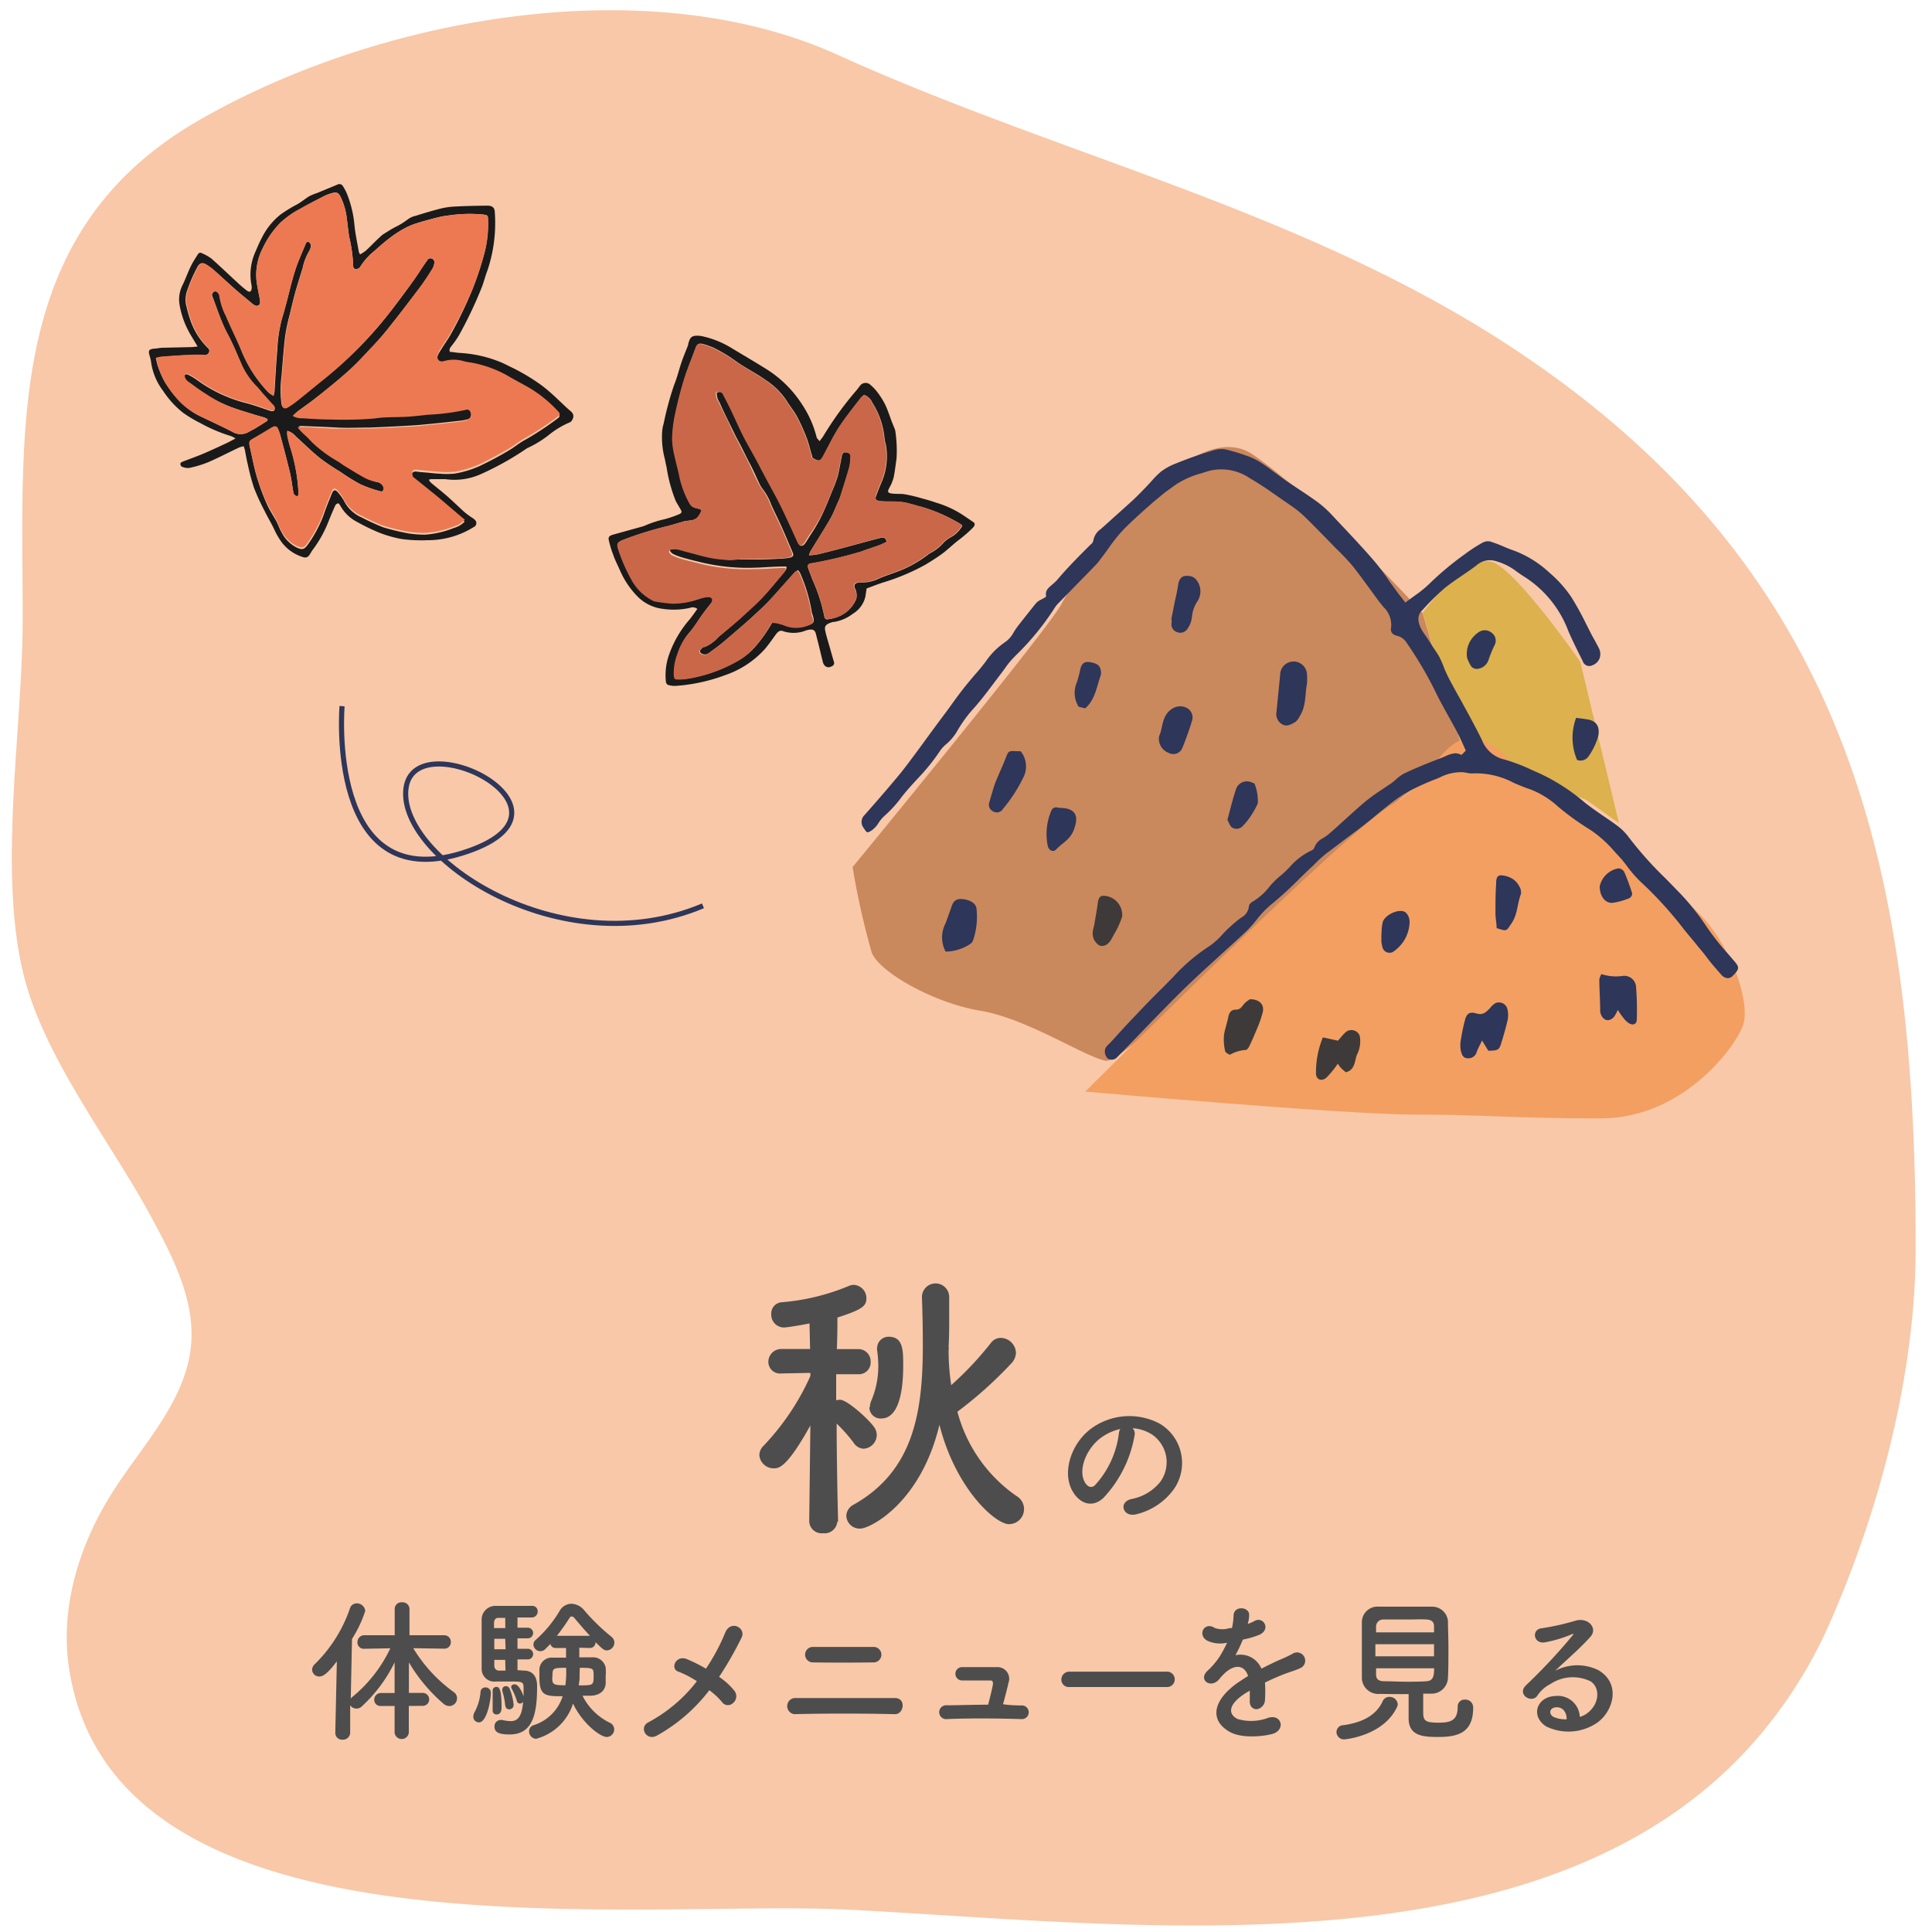 <svg xmlns="http://www.w3.org/2000/svg" viewBox="0 0 200 200"><defs><style>.cls-1{fill:#f8c8a8;}.cls-2{fill:#4d4d4d;}.cls-3{fill:#dcb14e;}.cls-4{fill:#ca885d;}.cls-5{fill:#f39f61;}.cls-6{fill:#2e3659;}.cls-7{fill:#3e3a39;}.cls-8{fill:#1a1a1a;}.cls-9{fill:#ed7952;}.cls-10{fill:#ca6749;}.cls-11{fill:none;stroke:#2e3659;stroke-miterlimit:10;stroke-width:0.53px;}</style></defs><g id="レイヤー_1" data-name="レイヤー 1"><path class="cls-1" d="M180.61,181.39c-21.83,23.23-63.33,17.82-92.73,16.3-21.82-1.13-76.16,6.05-80.75-25.12-.94-6.41,1.2-13,4.72-18.42,3.11-4.79,7.42-9.25,7.93-14.93.41-4.68-1.9-9.12-4.13-13.25-4.29-7.92-11.14-16.53-13.24-25.2-2.63-10.84-.06-25.49-.06-36.68C2.35,44.21.53,24,20.59,12.45,39.11,1.79,66.94-3.29,86.72,5.68c24.14,10.94,50.19,16.53,72.31,32,33.05,23,39.28,53.77,39.28,91.51,0,12.75-3.61,26.74-8.77,38.54A47.82,47.82,0,0,1,180.61,181.39Z"/><path class="cls-2" d="M86.68,157.49a1.32,1.32,0,0,1-1.47,1.23,1.29,1.29,0,0,1-1.44-1.23v0l.12-9.93C81.43,152,80.59,152,80.11,152a1.48,1.48,0,0,1-1.5-1.35,1.36,1.36,0,0,1,.45-1,25.71,25.71,0,0,0,4.83-7.2v-.33l-3,.06h0A1.21,1.21,0,0,1,79.54,141a1.33,1.33,0,0,1,1.38-1.35h2.94L83.8,137c-1,.21-2.4.42-2.64.42a1.32,1.32,0,0,1-1.32-1.38,1.16,1.16,0,0,1,1.08-1.23,22.77,22.77,0,0,0,7-1.71,1.36,1.36,0,0,1,.48-.09,1.38,1.38,0,0,1,1.29,1.38c0,.81-.42,1.17-3,2,0,.63,0,1.83-.06,3.27h2.22A1.27,1.27,0,0,1,90.13,141a1.22,1.22,0,0,1-1.29,1.26h0l-2.28,0v2.7a1.76,1.76,0,0,1,.39-.06c.75,0,2.94,2,3.48,2.76a1.4,1.4,0,0,1,.33.9,1.44,1.44,0,0,1-1.38,1.41,1.3,1.3,0,0,1-1-.6,15.64,15.64,0,0,0-1.77-2c0,4.47.15,10.2.15,10.2Zm2.37.75a1.38,1.38,0,0,1-1.44-1.32,1.36,1.36,0,0,1,.78-1.17c6.21-3.51,7.14-9.6,7.14-16.47q0-2.43-.09-4.95v-.06a1.41,1.41,0,0,1,2.82,0c0,.72,0,1.41,0,2.1,0,1,0,2-.06,3a1.58,1.58,0,0,1,0,.39,23.75,23.75,0,0,0,.27,3.63,34.09,34.09,0,0,0,4.14-4.41,1.25,1.25,0,0,1,1-.48,1.6,1.6,0,0,1,1.56,1.53,1.66,1.66,0,0,1-.48,1.11,42.34,42.34,0,0,1-5.58,5,15.39,15.39,0,0,0,6.12,8.73,1.56,1.56,0,0,1-.78,2.91c-1.41,0-5.52-3.66-7.2-10.29C95.32,155.6,90.07,158.24,89.05,158.24Zm1-12.57a1.94,1.94,0,0,1,.18-.75,9.15,9.15,0,0,0,.69-3.66,11.21,11.21,0,0,0-.12-1.47.83.83,0,0,1,0-.27A1.18,1.18,0,0,1,92,138.38c1.5,0,1.5,1.41,1.5,3,0,2.22-.33,5.46-2.28,5.46A1.15,1.15,0,0,1,90,145.67Z"/><path class="cls-2" d="M117.45,148.59a12.55,12.55,0,0,1-3.23,6.48c-1.23,1.13-2.58.51-3.28-.87-1-2,.06-5,2.21-6.45a6.7,6.7,0,0,1,6.91-.37,4.74,4.74,0,0,1,1.49,6.73,6.71,6.71,0,0,1-3.9,2.64c-1.41.37-1.91-1.25-.53-1.57a5,5,0,0,0,3-1.79,3.47,3.47,0,0,0-.88-4.9,4.21,4.21,0,0,0-2-.64A.79.79,0,0,1,117.45,148.59Zm-3.55.3c-1.49,1.15-2.29,3.28-1.62,4.51.24.47.66.71,1.06.36a9.66,9.66,0,0,0,2.48-5.33,1.18,1.18,0,0,1,.15-.5A5.37,5.37,0,0,0,113.9,148.89Z"/><path class="cls-2" d="M42.32,176.6v2.77a.74.74,0,0,1-1.47,0V176.6H39.46a.64.64,0,0,1-.72-.64.69.69,0,0,1,.72-.7h1.39v-.4l0-2.77a15.29,15.29,0,0,1-3.38,4.54.79.79,0,0,1-.58.24.75.75,0,0,1-.64-.35l0,2.83a.74.74,0,0,1-.79.74.7.7,0,0,1-.75-.72v0l.16-7.39c-1,1.33-1.46,1.57-1.81,1.57a.73.73,0,0,1-.75-.71.79.79,0,0,1,.27-.56,14.78,14.78,0,0,0,3.65-5.79.72.72,0,0,1,.69-.51.87.87,0,0,1,.89.78,12.55,12.55,0,0,1-1.37,2.9l-.13,6.19a.87.87,0,0,1,.21-.22,14.58,14.58,0,0,0,3.89-5l-2.72.05h0A.65.65,0,0,1,37,170a.71.71,0,0,1,.74-.72h3.12v-2.73a.69.69,0,0,1,.75-.68.71.71,0,0,1,.78.68v2.73h3.57a.68.68,0,0,1,.71.7.66.66,0,0,1-.69.69h0l-3.2-.05a15.45,15.45,0,0,0,4.2,4.55.76.76,0,0,1,.33.64.8.8,0,0,1-.78.8,1,1,0,0,1-.64-.26,17.05,17.05,0,0,1-3.56-4.26l0,2.74v.42h1.43a.67.67,0,1,1,0,1.34Z"/><path class="cls-2" d="M49,177.67a1,1,0,0,1,.14-.45,5.34,5.34,0,0,0,.6-2,.5.5,0,0,1,.49-.54.55.55,0,0,1,.58.62c0,.66-.4,3-1.23,3A.58.58,0,0,1,49,177.67Zm5.19-4.73c.27,0,1.41,0,1.41,1.61,0,2.77-.39,5-2.84,5-1,0-1.57-.17-1.57-.81a.65.65,0,0,1,.63-.69.52.52,0,0,1,.17,0,3.9,3.9,0,0,0,.88.12c.61,0,1.16-.32,1.28-2a.41.41,0,0,1-.33.18c-.15,0-.27-.08-.32-.29a6.85,6.85,0,0,0-.53-1.25.37.37,0,0,1-.05-.18c0-.16.16-.27.35-.27.5,0,.9,1.14.93,1.25,0-.34,0-.64,0-.85,0-.62-.08-.69-1.22-.69l-1.65,0a1.31,1.31,0,0,1-1.47-1.34c0-.63,0-1.61,0-2.57s0-1.9,0-2.43a1.42,1.42,0,0,1,1.47-1.49h3.8a.55.55,0,0,1,.53.58.61.61,0,0,1-.61.62H53.57v1.06h1.07a.55.55,0,1,1,0,1.1H53.57v1.08h1.07a.55.55,0,1,1,0,1.1H53.57v1.11ZM51,177.08V177c0-.24,0-.52,0-.77,0-.48,0-.93,0-1.12v-.07a.37.37,0,0,1,.37-.41c.23,0,.55,0,.55,2.06,0,.24,0,.79-.52.79A.38.38,0,0,1,51,177.08Zm1.3-9.6h-.71c-.24,0-.43.13-.45.52,0,.14,0,.33,0,.54h1.17Zm0,2.17H51.17v1.08h1.17Zm0,2.18H51.17c0,.22,0,.43,0,.61a.48.48,0,0,0,.5.5h.66Zm0,4.74a7.13,7.13,0,0,0-.3-1.51.53.53,0,0,1,0-.16.35.35,0,0,1,.37-.35.42.42,0,0,1,.39.27,6,6,0,0,1,.41,1.65.45.45,0,0,1-.45.48A.38.38,0,0,1,52.32,176.57Zm7.67-6v1c.45,0,.89,0,1.28,0a1.33,1.33,0,0,1,1.45,1.07,5.92,5.92,0,0,1,0,.88c0,.26,0,.53,0,.76-.05.72-.59,1.23-1.55,1.26-.26,0-.56,0-.85,0a6.17,6.17,0,0,0,2.83,2.8.75.75,0,0,1,.45.67.78.78,0,0,1-.77.8c-.7,0-2.56-1.46-3.49-3.46A5.48,5.48,0,0,1,55.49,180a.77.77,0,0,1-.72-.77.65.65,0,0,1,.48-.64,4.62,4.62,0,0,0,3-3c-1.76,0-2.41,0-2.41-1.94,0-.32,0-.64,0-.9a1.28,1.28,0,0,1,1.4-1.15c.41,0,.88,0,1.36,0v-1H57.49a.52.52,0,0,1-.51-.42l-.53.53a.71.71,0,0,1-.51.22.72.72,0,0,1-.72-.69.64.64,0,0,1,.25-.49,12.58,12.58,0,0,0,2.47-3,1.42,1.42,0,0,1,1.21-.73,1.78,1.78,0,0,1,1.32.67,21,21,0,0,0,2.83,2.75.78.78,0,0,1,.3.59.82.82,0,0,1-.76.82c-.32,0-.47-.14-1.19-.86v0a.58.58,0,0,1-.56.61Zm-2.8,3c0,.76,0,.89,1.36.89a11.39,11.39,0,0,0,.08-1.81C57.22,172.66,57.19,172.66,57.19,173.58Zm3.9-4.23c-.61-.66-1.18-1.33-1.63-1.87a.35.35,0,0,0-.26-.13.22.22,0,0,0-.21.13,22.86,22.86,0,0,1-1.32,1.87ZM60,173.67c0,.26-.06.53-.09.8,1.52,0,1.54,0,1.54-1,0-.77,0-.82-1.43-.82C60,173.16,60,173.58,60,173.67Z"/><path class="cls-2" d="M68,179.67c-1.1.6-1.9-.88-.86-1.39a15.57,15.57,0,0,0,5-4.24,10.13,10.13,0,0,0-1.93-1c-.86-.3-.25-1.73.87-1.3a16,16,0,0,1,2,1,20.8,20.8,0,0,0,2-3.74c.56-1.35,2.2-.48,1.68.54a36.41,36.41,0,0,1-2.32,4.05,7,7,0,0,1,1.6,1.46.91.91,0,0,1-.17,1.26.75.75,0,0,1-1.14-.13,7.44,7.44,0,0,0-1.3-1.21A17.51,17.51,0,0,1,68,179.67Z"/><path class="cls-2" d="M82.24,177.45a.84.84,0,0,1,0-1.67c2.66,0,7.7,0,10.4,0,1.2,0,.93,1.7,0,1.67C89.57,177.37,85.1,177.37,82.24,177.45Zm1.86-5.36a.8.8,0,1,1,.09-1.6c1.75,0,4.39,0,6.29,0a.8.8,0,1,1-.08,1.6C88.72,172.12,85.76,172.12,84.1,172.09Z"/><path class="cls-2" d="M105.7,176.55a.71.71,0,1,1,0,1.41c-2.36-.08-5.56-.1-7.67,0a.72.72,0,1,1,0-1.43c1.07,0,2.64-.06,4.26-.06.19-.72.42-1.63.5-2.13,0-.24,0-.38-.32-.38-.68,0-1.77,0-2.82,0a.69.69,0,1,1-.11-1.38c1.4,0,2.86,0,3.66,0a1.21,1.21,0,0,1,1.2,1.62c-.16.7-.37,1.53-.57,2.22C104.43,176.52,105.09,176.54,105.7,176.55Z"/><path class="cls-2" d="M110.72,174.64a.77.77,0,0,1-.85-.77.82.82,0,0,1,.85-.82h10a.8.8,0,1,1,0,1.59Z"/><path class="cls-2" d="M129.19,168.1a4.79,4.79,0,0,0,.67-.29c.88-.53,1.74.8.56,1.4a9,9,0,0,1-1.76.52,15.79,15.79,0,0,1-.77,1.62,2.34,2.34,0,0,1,2.69,1.39c.65-.33,1.33-.67,1.95-.94a12.47,12.47,0,0,0,1.25-.59.85.85,0,1,1,.9,1.44c-.52.25-.88.33-1.73.65-.68.26-1.4.58-2,.88a12.78,12.78,0,0,1,0,1.76,1,1,0,0,1-.85,1c-.4,0-.77-.29-.72-.92,0-.33,0-.7,0-1l-.42.24c-2,1.28-1.74,2.25-.85,2.69a5,5,0,0,0,3.17-.12c1.41-.44,1.86,1.29.39,1.68-.95.24-3.12.48-4.37-.23-2.16-1.21-1.78-3.38,1.12-5.28.22-.14.48-.32.78-.5-.43-1.34-1.66-1.18-2.7,0l-.07.06a3.45,3.45,0,0,1-.36.42c-.88.78-2-.13-1.09-1a8,8,0,0,0,1.29-1.51,13.75,13.75,0,0,0,.76-1.42,3.2,3.2,0,0,1-2-.18c-1.15-.57-.37-2.08.75-1.33a2.5,2.5,0,0,0,1.51,0l.24,0a6.62,6.62,0,0,0,.17-1.34c.07-1,1.57-.87,1.61-.08a3.26,3.26,0,0,1-.13.93Z"/><path class="cls-2" d="M139.17,180.06a.78.78,0,0,1-.82-.75.72.72,0,0,1,.72-.72c2.08-.29,3.41-1.09,4.05-2.45a.75.75,0,0,1,.72-.48.83.83,0,0,1,.85.75.76.76,0,0,1-.08.32C143.18,179.74,139.17,180.06,139.17,180.06Zm3.68-4.71a1.7,1.7,0,0,1-1.87-1.6c0-.7,0-1.86,0-3s0-2.24,0-2.86a1.62,1.62,0,0,1,1.76-1.57c.73,0,1.69,0,2.69,0s2,0,2.8,0a1.65,1.65,0,0,1,1.66,1.46c0,.7.05,1.73.05,2.78s0,2.36-.05,3.14a1.7,1.7,0,0,1-1.74,1.63c-.28,0-.55,0-.82,0,0,.64,0,1.4,0,1.91,0,.88.19,1.09,1.57,1.09,1.23,0,2-.19,2-1.64a.71.71,0,0,1,.75-.75.81.81,0,0,1,.85.87c0,2.75-1.86,3-3.68,3-1.62,0-3-.16-3-1.94,0-.43,0-1.63,0-2.5C144.8,175.38,143.78,175.37,142.85,175.35Zm5.6-5.14h-6.07v1.25h6.07Zm0-1.23c0-.24,0-.46,0-.64,0-.41-.22-.65-.75-.69s-1.23,0-2,0-1.83,0-2.5,0a.73.73,0,0,0-.75.71c0,.17,0,.38,0,.62Zm-6,3.72c0,.24,0,.44,0,.64,0,.51.3.68.76.7.74,0,1.54.05,2.36.05s1.44,0,2.13-.05.76-.62.76-1.34Z"/><path class="cls-2" d="M164.47,177.22c1.16-1,1.12-2.56.2-3.16a4.18,4.18,0,0,0-4.17.27,3.52,3.52,0,0,0-1.35,1.2c-.57.85-2.17-.1-1.18-1.07a58.37,58.37,0,0,0,4.83-5.17c.18-.23,0-.16-.11-.1A13.17,13.17,0,0,1,160,170c-1.26.27-1.5-1.32-.42-1.44a25.44,25.44,0,0,0,3.53-.79c1.28-.37,2.33.77,1.53,1.67-.51.57-1.15,1.2-1.79,1.79s-1.28,1.17-1.86,1.73a4.93,4.93,0,0,1,4.5-.05c2.31,1.38,1.55,4.19-.13,5.41a5.27,5.27,0,0,1-5.3.4c-1.69-1.1-.94-3.09.95-3.15a2.27,2.27,0,0,1,2.53,2.16A2.24,2.24,0,0,0,164.47,177.22Zm-3.41-.48c-.71.07-.74.73-.23,1a3,3,0,0,0,1.35.24C162.19,177.24,161.76,176.68,161.06,176.74Z"/><path class="cls-3" d="M147.27,63.46s4.75-6.68,7.54-5.14,8.78,10.19,8.78,10.19l4,16.7-3.34-2.39-12.79-5.16-4.16-14.2"/><path class="cls-4" d="M88.26,89.76S108.62,65,109.88,62.53s13-20.11,19.8-15.48,17.59,16.41,17.59,16.41l4.16,14.2s-5,3.79-10.16,8-24.64,24.51-26.78,24.15-8.16-4.38-13-5.18-10.44-4-11.24-6A79.37,79.37,0,0,1,88.26,89.76Z"/><path class="cls-5" d="M112.35,113s27.45-27.47,31.88-29.79,6-10.51,11.61-4.92,18.09,13.64,21,17.33,4.11,8.15,3.7,10.16-6,10-14.85,10-12-.4-19.27-.4S112.35,113,112.35,113Z"/><path class="cls-6" d="M115.61,109.48c.71-.72,1.4-1.44,2.1-2.16.9-.94,1.8-1.87,2.71-2.79,1.18-1.21,2.18-2.21,3.23-3.19.78-.74,1.58-1.46,2.38-2.19,1-.92,2.07-1.87,3.08-2.83a13.7,13.7,0,0,0,1-1.14,9.79,9.79,0,0,1,1.44-1.51A37.13,37.13,0,0,0,134.48,91c.47-.46.94-.92,1.42-1.36l.48-.48a11.27,11.27,0,0,1,1-.87l2-1.51c.6-.45,1.2-.89,1.79-1.35s.9-.72,1.35-1.09,1.07-.88,1.62-1.3A13.17,13.17,0,0,1,146,81.83a27.18,27.18,0,0,1,2.56-1.15c.17-.06.34-.14.51-.21a4.79,4.79,0,0,1,2.38-.53l.39.06a1.89,1.89,0,0,0,.66.06,8.34,8.34,0,0,1,4.24,1c.55.23,1.11.47,1.67.65a9.05,9.05,0,0,1,2.91,1.82l.26.21a27.82,27.82,0,0,0,3.09,2.19,12.56,12.56,0,0,1,2.43,2.18l.4.44c.37.38.7.8,1,1.21a12.46,12.46,0,0,0,1.39,1.57,39.39,39.39,0,0,1,4.45,4.9c.48.6,1,1.19,1.45,1.77.35.41.69.82,1,1.24s.89,1.09,1.36,1.62a1,1,0,0,0,.68.4.72.72,0,0,0,.54-.24c.72-.7.68-.9.21-1.47l-.75-.87a25.94,25.94,0,0,1-2.23-2.85,24.51,24.51,0,0,0-3-3.68c-.41-.42-.81-.84-1.22-1.25a38,38,0,0,1-3.81-4.28,5.76,5.76,0,0,0-1.19-1.17c-.47-.35-.95-.67-1.43-1-.64-.44-1.31-.9-1.93-1.4a20.4,20.4,0,0,0-4.67-3l-.81-.36a18.16,18.16,0,0,0-2.79-1.06,3.27,3.27,0,0,1-2.33-2c-.68-1.39-1.45-2.78-2.18-4.12-.42-.74-.83-1.49-1.23-2.24-.17-.33-.32-.67-.47-1A12.31,12.31,0,0,0,149,68c-.31-.53-.66-1-1-1.55s-.51-.75-.75-1.13a2.78,2.78,0,0,1-.4-1,1.26,1.26,0,0,1,.24-1l.32-.34a24.61,24.61,0,0,1,2.19-2.14c.55-.44,1.14-.84,1.71-1.23s1.12-.75,1.64-1.17a2.07,2.07,0,0,1,1.94-.34,6.1,6.1,0,0,1,2.18,1.12c.23.15.45.31.69.46a11.35,11.35,0,0,1,4.58,5.61c.43,1,.93,2,1.5,3.14a.71.71,0,0,0,1,.44,1.27,1.27,0,0,0,.75-.72,1.36,1.36,0,0,0-.11-1.12c-.12-.24-.26-.49-.39-.73l-.3-.54-.63-1.24a30.12,30.12,0,0,0-1.51-2.73,12.64,12.64,0,0,0-2.28-2.53A11.09,11.09,0,0,0,156.73,57c-.38-.13-.75-.28-1.12-.44s-.91-.37-1.37-.51a1.16,1.16,0,0,0-.77.13,15.42,15.42,0,0,0-1.86,1.21,31.37,31.37,0,0,0-3.67,3.07,12,12,0,0,1-1.5,1.21l-.75.55-.21.16-.43-.56c-.17-.21-.31-.39-.44-.57-.25-.34-.49-.69-.73-1a23.08,23.08,0,0,0-1.57-2.11c-1.25-1.46-2.59-2.87-3.89-4.25l-.57-.61a10.83,10.83,0,0,0-1.49-1.33c-.62-.45-1.26-.88-1.9-1.3l-1.49-1c-.33-.23-.65-.48-1-.73s-.64-.5-1-.73a8,8,0,0,0-1.45-.84,21.7,21.7,0,0,0-2.41-.77,2.54,2.54,0,0,0-1.36,0,40.26,40.26,0,0,0-4,1.39,6.3,6.3,0,0,0-1.55.84,9.06,9.06,0,0,0-1,1l-.48.52-.31.32c-.39.4-.8.82-1.22,1.21l-1.6,1.44c-.51.45-1,.91-1.53,1.37l-.11.1a1.8,1.8,0,0,0-.76,1.15.67.67,0,0,1-.29.45l-.09.09-1,1c-.8.82-1.62,1.67-2.35,2.55a4.79,4.79,0,0,1-.52.49c-.45.38-.72.64-.66,1.11l0,.17-.14.09-.36.2a1.68,1.68,0,0,0-.5.34c-.55.66-1.08,1.36-1.6,2l-.42.55c-.11.15-.22.32-.32.49a2.88,2.88,0,0,1-.86,1,7.66,7.66,0,0,0-2.08,2.09c-.28.36-.57.73-.88,1.08a38.88,38.88,0,0,0-2.54,3.21c-.28.39-.56.78-.85,1.16-.48.63-.94,1.27-1.41,1.9l-1.16,1.59-.37.5c-.61.82-1.23,1.66-1.89,2.45s-1.59,1.88-2.38,2.78l-1,1.14a1,1,0,0,0-.1,1.38c.12.19.27.41.37.43s.38-.15.47-.21a2.78,2.78,0,0,0,.7-.78,3.53,3.53,0,0,1,.61-.72,12,12,0,0,0,1.74-1.91c.51-.66,1.08-1.28,1.63-1.88a21.41,21.41,0,0,0,2.42-3A3.3,3.3,0,0,1,98,77c.13-.12.26-.24.38-.37a5.92,5.92,0,0,0,.65-.85,13.75,13.75,0,0,1,1.63-2.3c.8-.87,1.53-1.85,2.24-2.79l.87-1.15c.11-.15.22-.29.32-.44a8.12,8.12,0,0,1,.64-.81l.42-.44a27.36,27.36,0,0,0,4-4.88,3.08,3.08,0,0,1,.5-.61l1.56-1.6c.75-.77,1.51-1.54,2.25-2.31a4.7,4.7,0,0,0,.44-.54l.17-.23c.24-.3.46-.62.69-.93a16.3,16.3,0,0,1,1.61-2c1-1,2-1.88,3-2.76l1-.83c.23-.2.48-.37.72-.54l.45-.33A8.86,8.86,0,0,1,124.35,49l.69-.22a5.23,5.23,0,0,1,4.35.73c1.12.64,2.19,1.4,3.23,2.13l1,.69a10.52,10.52,0,0,1,1.4,1.12c.77.74,1.52,1.52,2.26,2.27l.36.37.64.66A24.65,24.65,0,0,1,140,58.56c.57.72,1.12,1.47,1.65,2.19s1,1.41,1.57,2.09A2.54,2.54,0,0,1,144,65c-.07.43.13.7.63.82a1.61,1.61,0,0,1,.89.58A40,40,0,0,1,148.79,72c.39.77.82,1.54,1.23,2.28.28.5.56,1,.83,1.52s.39.79.57,1.19l.24.54.08.17-.44.45-.17-.07a1.26,1.26,0,0,0-.49-.1,2.7,2.7,0,0,0-1,.3l-.41.17c-1.42.54-2.69,1.06-3.87,1.62a4,4,0,0,0-.82.59c-.17.15-.34.3-.52.43l-1,.67A20,20,0,0,0,141.31,83c-.61.51-1.22,1.07-1.81,1.6s-1.33,1.22-2,1.79c-.16.13-.33.24-.51.36a1.75,1.75,0,0,0-.93,1,.52.52,0,0,1-.32.3,6.9,6.9,0,0,0-2.28,1.76c-.31.31-.62.63-1,.92a9.45,9.45,0,0,0-1,1,6.33,6.33,0,0,1-1.84,1.64.72.72,0,0,0-.33.42,1.45,1.45,0,0,1-.75,1.17l-.13.09a13.34,13.34,0,0,0-1.09.91c-.25.22-.48.46-.71.7A7.56,7.56,0,0,1,125.11,98a19,19,0,0,0-3.72,3.2l-1.07,1.08c-1.29,1.26-2.54,2.59-3.76,3.88L115,107.87l-.16.16a3.7,3.7,0,0,0-.38.42,1,1,0,0,0,.22,1.13A.75.75,0,0,0,115.61,109.48Z"/><path class="cls-6" d="M153.42,107.71c-.24.52-.43.84-.55,1.18a.88.88,0,0,1-.94.66c-.49,0-.62-.42-.7-.77a2.86,2.86,0,0,1,0-1.13,19.53,19.53,0,0,1,.41-2c.18-.73.48-.95,1.19-.74s1-.14,1.42-.55a1.73,1.73,0,0,1,.59-.53.91.91,0,0,1,1.23.75,2.5,2.5,0,0,1,0,1c-.19.84-.43,1.67-.69,2.49-.19.62-.35.69-1.31.7Z"/><path class="cls-6" d="M165.78,100.84a4.88,4.88,0,0,0,2.12.2,1.23,1.23,0,0,1,1.47,1.2,30.06,30.06,0,0,1,.07,3.29c0,.48-.36.65-.79.41a2.24,2.24,0,0,1-.59-.56,8,8,0,0,1-.59-.84,3.46,3.46,0,0,1-.4.74c-.5.53-1.08.4-1.35-.29a1,1,0,0,1-.07-.3c0-1.09-.08-2.18-.09-3.27A1.55,1.55,0,0,1,165.78,100.84Z"/><path class="cls-6" d="M135.3,70.79c-.22,1-.06,2.3-.76,3.36a1.8,1.8,0,0,1-.42.57c-.44.26-.92.57-1.44.23a1.22,1.22,0,0,1-.54-1.25c.13-1.27.25-2.53.38-3.8a1.39,1.39,0,1,1,2.78-.06A7.45,7.45,0,0,1,135.3,70.79Z"/><path class="cls-7" d="M129.4,103.44c1,0,1.5.57,1.32,1.34a11.06,11.06,0,0,1-.41,1.27c-.27.66-.55,1.33-.86,2-.11.24-.27.59-.47.64a3.85,3.85,0,0,0-1.67.5s-.46-.21-.48-.36a5.44,5.44,0,0,1-.13-1.6c.07-.64.32-1.26.44-1.9.09-.46.27-.81.77-.81s.63-.31.88-.6A2.69,2.69,0,0,1,129.4,103.44Z"/><path class="cls-7" d="M139.32,111c-.16-.14-.35-.28-.51-.45a3.73,3.73,0,0,1-.32-.44,10.16,10.16,0,0,1-1.17,1.44c-.55.47-1.14.18-1.09-.54a9.63,9.63,0,0,1,.71-3.62l1.57.34c.22-.25.45-.55.72-.81a.92.92,0,0,1,1.53.31,3.08,3.08,0,0,1-.31,2C140.22,109.93,140.25,110.76,139.32,111Z"/><path class="cls-6" d="M97.89,98.51a3.14,3.14,0,0,1,0-2.94c.21-.58.42-1.16.62-1.74S99,93,99.7,93.08s1.34.42,1.39,1a7.6,7.6,0,0,1-.35,3.24.8.8,0,0,1-.22.34A4.67,4.67,0,0,1,97.89,98.51Z"/><path class="cls-6" d="M105.66,77.77a2.49,2.49,0,0,1,.29,2.68,15.64,15.64,0,0,1-2.11,3.27.74.74,0,0,1-1,.29.76.76,0,0,1-.41-1c.18-.66.37-1.31.61-2,.34-.86.75-1.7,1.08-2.56S104.43,77.76,105.66,77.77Z"/><path class="cls-6" d="M120,76.18c.41-.84.22-2.2,1.46-2.88a1.47,1.47,0,0,1,1.42,0,1.11,1.11,0,0,1,.51,1.34c-.29.94-.62,1.88-1,2.8a1,1,0,0,1-1.42.49A1.54,1.54,0,0,1,120,76.18Z"/><path class="cls-6" d="M121.25,64.12c.11-.54.21-1.07.32-1.61s.29-1.26.38-1.9.33-1,.92-1,.92.21,1.22.81a1.89,1.89,0,0,1-.19,1.91,3.48,3.48,0,0,0-.51,1.52,2.52,2.52,0,0,1-.45,1.22.87.87,0,0,1-1.08.37.84.84,0,0,1-.57-1c0-.1,0-.21,0-.31Z"/><path class="cls-6" d="M154.93,96.08c0-.49-.12-1-.12-1.56,0-1,0-2,.07-3,0-.37,0-.88.47-.91a2.52,2.52,0,0,1,1.23.37,1.89,1.89,0,0,1,.67.73,1.2,1.2,0,0,1,.2.83c-.39,1-.34,2.08-.95,3S156,96.4,154.93,96.08Z"/><path class="cls-7" d="M116.17,94.87a9.36,9.36,0,0,1-.39,1c-.19.43-.46.83-.67,1.25-.33.64-.8.92-1.29.76a1.44,1.44,0,0,1-.7-1.35c0-.27.11-.54.16-.81.12-.73.26-1.47.36-2.21s.32-.87,1-.73A2,2,0,0,1,116.17,94.87Z"/><path class="cls-6" d="M127.06,84.87c.32-1.16.56-2.23.92-3.25a1.18,1.18,0,0,1,1.64-.6c.09,0,.25.08.26.14a4.85,4.85,0,0,1,.33,2,8.85,8.85,0,0,1-1.36,2.14s-.1.08-.14.14a.88.88,0,0,1-1.12.25C127.34,85.57,127.23,85.16,127.06,84.87Z"/><path class="cls-6" d="M109.64,83.63c1.75,0,2.08.85,1.51,2.3-.38,1-1.19,1.33-1.81,2-.31.31-.71.13-.86-.29A6.13,6.13,0,0,1,108.8,84C109,83.44,109.45,83.58,109.64,83.63Z"/><path class="cls-6" d="M143,97.45c0-.72,0-1.31.12-1.89.11-.81,1.72-1.59,2.39-1.11a1.36,1.36,0,0,1,.41,1,3.81,3.81,0,0,1-1.59,3A.75.75,0,0,1,143.1,98,3,3,0,0,1,143,97.45Z"/><path class="cls-6" d="M163.16,74.31c.4.06.81.1,1.21.17.93.16,1.26.78,1.08,1.73a7,7,0,0,1-1,2.08,1,1,0,0,1-1.19.38A5.87,5.87,0,0,1,163.16,74.31Z"/><path class="cls-6" d="M112.34,73.33l-.68-.17a2.73,2.73,0,0,1-.17-2.56,13.05,13.05,0,0,0,.36-1.4c.14-.46.36-.76,1-.65s1,.28,1.1.83a1.16,1.16,0,0,1,0,.52C113.52,71.07,113.4,72.39,112.34,73.33Z"/><path class="cls-6" d="M151.87,68.1A2.67,2.67,0,0,1,153,65.5a1.1,1.1,0,0,1,1.41,0,1,1,0,0,1,.28,1.34,14,14,0,0,0-.61,1.51,1.34,1.34,0,0,1-1.16.89.73.73,0,0,1-.62-.26A4.5,4.5,0,0,1,151.87,68.1Z"/><path class="cls-6" d="M165.6,91.76c0,1,.58,1.82,1.42,1.69a7.24,7.24,0,0,0,1.65-.47.58.58,0,0,0,.29-.5,21.87,21.87,0,0,0-.82-2.22.78.78,0,0,0-.57-.37A2.4,2.4,0,0,0,165.6,91.76Z"/><path class="cls-8" d="M46.58,36.43c.3,0,.62.08.94.1a13.1,13.1,0,0,1,4.28.95c.37.15.72.34,1.08.51a20.73,20.73,0,0,1,3.24,1.94c.63.48,1.2,1,1.79,1.57.37.33.71.69,1.09,1s.46.58.22,1a.47.47,0,0,1-.21.21A9,9,0,0,0,56.85,45a11.05,11.05,0,0,1-2.2,1.36,1,1,0,0,0-.22.13,30.37,30.37,0,0,1-4.56,2.55,6.66,6.66,0,0,1-3.78.56c-.48,0-1,0-1.45,0a1.09,1.09,0,0,0-.25.07,1.56,1.56,0,0,0,.21.29c.57.48,1.16.94,1.72,1.43s1.18,1.1,1.78,1.64a8,8,0,0,0,.75.55,1.66,1.66,0,0,1,.35.28.44.44,0,0,1-.16.7,8.92,8.92,0,0,1-4.76,1.36,15.35,15.35,0,0,1-2.63-.11,12.06,12.06,0,0,1-2.54-.73A21.86,21.86,0,0,1,36.91,54a4.17,4.17,0,0,1-1.68-1.65l-.17-.24c-.29,0-.36.23-.44.41-.22.49-.43,1-.62,1.48a12.44,12.44,0,0,1-1.69,3c-.07.1-.12.21-.19.31-.23.4-.43.48-.85.33a4.32,4.32,0,0,1-2.12-1.52,7.89,7.89,0,0,1-.75-1.29c-.3-.66-.69-1.27-1-1.92a23.45,23.45,0,0,1-1.1-2.39,22.64,22.64,0,0,1-.65-2.45c-.11-.43-.18-.87-.27-1.31,0-.17-.09-.33-.14-.56a2.14,2.14,0,0,0-.5.13c-1.08.51-2.13,1.06-3.22,1.53a11,11,0,0,1-1.93.58,1.44,1.44,0,0,1-.75-.13c-.08,0-.16-.17-.17-.27s.09-.19.17-.22c.72-.29,1.46-.54,2.17-.84s1.64-.73,2.45-1.11c.28-.13.54-.28.92-.48a2.82,2.82,0,0,0-.48-.25,16.19,16.19,0,0,1-3.1-1.31,14,14,0,0,1-1.86-1.11,9.53,9.53,0,0,1-2.05-2.25,6.36,6.36,0,0,1-1.26-3.07,5.26,5.26,0,0,0-.15-.6c-.15-.52-.06-.65.48-.71.28,0,.55-.08.83-.09l3.11-.07.56-.06-.68-1.13a9.15,9.15,0,0,1-1.19-3.18,3.27,3.27,0,0,1,.32-2.07c.32-.66.56-1.37.88-2,.2-.41.47-.8.71-1.19a.28.28,0,0,1,.41-.08,4.33,4.33,0,0,1,1,.57c.91.8,1.77,1.64,2.67,2.46a11.91,11.91,0,0,0,1,.85c.27.2.46.07.47-.26a1.09,1.09,0,0,0,0-.25,5.69,5.69,0,0,1,.38-3.5c.21-.49.42-1,.67-1.46A7.11,7.11,0,0,1,29,22.24a13.73,13.73,0,0,1,1.75-1.08c.44-.24.84-.59,1.27-.85a5.73,5.73,0,0,1,.81-.33l2.1-.87a.42.42,0,0,1,.58.18,4.84,4.84,0,0,1,.41.78,11.41,11.41,0,0,1,.77,3.21c.09.92.29,1.84.45,2.76,0,.08.07.15.13.3a4.79,4.79,0,0,0,.6-.39c.53-.49,1-1,1.57-1.51a1.51,1.51,0,0,1,.28-.22c.37-.23.73-.46,1.11-.67a7.6,7.6,0,0,0,1.41-.86,2.17,2.17,0,0,1,.79-.35c.86-.27,1.72-.53,2.59-.75a7.73,7.73,0,0,1,1.52-.21c1.11-.06,2.21-.08,3.31-.09.51,0,.76.2.77.68a15.32,15.32,0,0,1-.78,6.08c-.2.51-.33,1.05-.52,1.57a42.56,42.56,0,0,1-2.42,5.11,9.92,9.92,0,0,1-.77,1.1C46.6,36,46.46,36.16,46.58,36.43Zm-18.85,7a2.1,2.1,0,0,0-.3-.19c-.3-.1-.6-.17-.9-.26-1-.31-2-.58-3-1a14.79,14.79,0,0,1-2.21-1.12c-.66-.4-1.28-.88-1.91-1.33a.82.82,0,0,1-.28-.36.43.43,0,0,1,0-.37.38.38,0,0,1,.36,0,6.75,6.75,0,0,1,.93.56,14.74,14.74,0,0,0,5.14,2.39c.76.2,1.51.48,2.26.73a1.15,1.15,0,0,0,.29.08c.1,0,.25,0,.28-.07a.42.42,0,0,0,0-.33,1,1,0,0,0-.23-.28c-.3-.33-.61-.66-.9-1s-.46-.57-.71-.82A7.69,7.69,0,0,1,25,37.73c-.49-1.07-.92-2.17-1.47-3.2C22.88,33.31,22.49,32,22,30.71a.37.37,0,0,1,.14-.5c.2-.11.37,0,.49.17a.66.66,0,0,1,.12.33,6.69,6.69,0,0,0,.66,2c.54,1.29,1.19,2.54,1.7,3.83a13.78,13.78,0,0,0,2.69,4.08,3.33,3.33,0,0,0,.54.37c0-.21.07-.33.08-.44.09-1.44.16-2.89.29-4.33A15.34,15.34,0,0,1,29.18,33c.15-.48.29-1,.41-1.44.32-1.16.57-2.35.94-3.49.3-1,.73-1.87,1.1-2.8.06-.16.18-.3.35-.2a.45.45,0,0,1,.2.36A1.21,1.21,0,0,1,32,26a5.66,5.66,0,0,0-.67,1.74,1.39,1.39,0,0,1-.06.19c-.23.76-.48,1.52-.69,2.28s-.41,1.6-.6,2.41a18,18,0,0,0-.46,2.18c-.17,1.38-.26,2.78-.38,4.17a10.8,10.8,0,0,0,0,2.84c.07.41.3.53.65.31a8.6,8.6,0,0,0,.93-.65c1-.8,2-1.63,3-2.43A40.83,40.83,0,0,0,38.09,35c.76-.82,1.49-1.68,2.18-2.56s1.59-2.09,2.36-3.15c.55-.75,1-1.54,1.58-2.31a.38.38,0,0,1,.48-.21.39.39,0,0,1,.27.45,1.62,1.62,0,0,1-.21.63c-.41.65-.83,1.31-1.3,1.93-1.13,1.51-2.27,3-3.46,4.47-.79,1-1.64,1.91-2.52,2.82s-1.55,1.47-2.36,2.17-1.63,1.38-2.47,2c-.57.45-1.17.86-1.75,1.29-.15.11-.28.25-.46.41a1.73,1.73,0,0,0,1,.25c1,.06,2,.13,3,.13a37.57,37.57,0,0,0,4.5-.11c1.13-.14,2.28-.11,3.41-.18.73,0,1.45-.14,2.17-.21a22.69,22.69,0,0,0,3.84-.5.36.36,0,0,1,.47.2.63.63,0,0,1-.42.89,5.87,5.87,0,0,1-1,.17c-1.08.12-2.16.24-3.25.34-.58.06-1.16.11-1.75.14-1.38.08-2.76.15-4.14.2-1.12,0-2.24.06-3.36,0s-2.24-.11-3.37-.15a5.36,5.36,0,0,0-.59,0,4.52,4.52,0,0,0,.36.44c.24.24.5.47.75.71a8.73,8.73,0,0,0,.81.8,13.63,13.63,0,0,0,2.1,1.51c.29.15.54.36.82.54.64.38,1.26.78,1.91,1.14A4.38,4.38,0,0,0,39,49.9a.82.82,0,0,1,.71.54c.08.27-.09.5-.33.42a13.63,13.63,0,0,1-2.09-.74,20.8,20.8,0,0,1-2.06-1.28,22.21,22.21,0,0,1-2.11-1.42c-.87-.7-1.67-1.5-2.5-2.25a1.79,1.79,0,0,0-.86-.57,1.83,1.83,0,0,0,0,.51c.07.37.17.74.27,1.1a18.81,18.81,0,0,1,.86,4.58c0,.21.09.45-.12.62-.33-.15-.37-.21-.43-.62-.11-.63-.18-1.27-.33-1.89-.31-1.29-.65-2.58-1-3.86a3.44,3.44,0,0,0-.21-.53.34.34,0,0,0-.48-.16,1.9,1.9,0,0,0-.37.2c-.59.35-1.18.71-1.78,1.05-.34.19-.4.27-.31.66.23,1,.43,2.1.73,3.12a23.94,23.94,0,0,0,1,2.72c.27.63.66,1.21,1,1.82.21.4.35.83.58,1.22a3.49,3.49,0,0,0,1.65,1.59c.48.19.66.15,1-.29a13.15,13.15,0,0,0,1.7-3.18c.24-.74.55-1.46.84-2.18.15-.39.37-.43.63-.1a5.29,5.29,0,0,1,.6.83,3.73,3.73,0,0,0,1.88,1.77,23.48,23.48,0,0,0,2.18,1,22.74,22.74,0,0,0,2.71.65,12.31,12.31,0,0,0,1.6.12A9.83,9.83,0,0,0,47,54.65,2.4,2.4,0,0,0,48.1,54l-.53-.44-2.24-1.91-2.48-2c-.05,0-.12-.09-.13-.15a.92.92,0,0,1-.06-.48c.07-.19.27-.23.48-.2.41.06.82.08,1.24.12s.71.08,1.07.09a8.54,8.54,0,0,0,1.6,0,10.61,10.61,0,0,0,2.61-.79c1-.48,2-1,3-1.6.61-.36,1.15-.83,1.78-1.15a31.55,31.55,0,0,0,3.28-2.17c.25-.18.26-.29.06-.51a13.38,13.38,0,0,0-2.9-2.4c-.8-.47-1.64-.89-2.44-1.37a12.14,12.14,0,0,0-3.69-1.31,4.85,4.85,0,0,1-.76-.14,3.63,3.63,0,0,0-2.09,0c-.47.11-.72-.22-.62-.65a1.91,1.91,0,0,1,.26-.56c.41-.68.89-1.32,1.25-2A41.7,41.7,0,0,0,48.89,30a33.25,33.25,0,0,0,1.31-4,11.83,11.83,0,0,0,.3-3.19c0-.53,0-.54-.55-.61a14.41,14.41,0,0,0-3.41.09,9.16,9.16,0,0,0-1.37.25c-.71.18-1.41.37-2.1.59a7,7,0,0,0-1.23.53,11.3,11.3,0,0,0-1.43.93c-.58.44-1.13.92-1.67,1.4a6.5,6.5,0,0,0-1.47,1.66.59.59,0,0,1-.43.21c-.18,0-.29-.18-.28-.38a15.26,15.26,0,0,0-.42-3c-.09-.6-.15-1.2-.23-1.8a6.92,6.92,0,0,0-.64-2.28c-.23-.44-.38-.54-.87-.42a4.07,4.07,0,0,0-.82.31c-.86.44-1.72.88-2.56,1.36a9.22,9.22,0,0,0-2,1.42,9.48,9.48,0,0,0-1.82,2.62,6,6,0,0,0-.59,3.78l.3,1.57c0,.21.07.43-.15.56s-.4,0-.57-.11c-.69-.58-1.39-1.14-2.06-1.74S22.83,28.57,22.18,28a5.41,5.41,0,0,0-.87-.64c-.41-.24-.69-.1-.9.33a15.38,15.38,0,0,0-1,2.29,2.83,2.83,0,0,0-.16,1.52c.11.44.2.88.35,1.3A7.4,7.4,0,0,0,21.49,36a.4.4,0,0,1,.13.51.45.45,0,0,1-.46.26,13.54,13.54,0,0,0-1.56,0c-1,0-1.93.11-2.89.18a3.75,3.75,0,0,0-.58.13c.08.31.13.57.21.81A9.5,9.5,0,0,0,17,39.43a11.66,11.66,0,0,0,1.17,1.64A7.75,7.75,0,0,0,20.55,43c1.19.58,2.4,1.13,3.58,1.74a1.64,1.64,0,0,0,1.67-.06l.55-.29,1.27-.79C27.67,43.57,27.68,43.48,27.73,43.39Z"/><path class="cls-9" d="M27.73,43.39c-.05.09-.06.18-.11.21l-1.27.79-.55.29a1.64,1.64,0,0,1-1.67.06C23,44.13,21.74,43.58,20.55,43a7.75,7.75,0,0,1-2.4-1.93A11.66,11.66,0,0,1,17,39.43a9.5,9.5,0,0,1-.64-1.58c-.08-.24-.13-.5-.21-.81a3.75,3.75,0,0,1,.58-.13c1-.07,1.93-.14,2.89-.18a13.54,13.54,0,0,1,1.56,0,.45.45,0,0,0,.46-.26.4.4,0,0,0-.13-.51,7.4,7.4,0,0,1-1.85-3.19c-.15-.42-.24-.86-.35-1.3A2.83,2.83,0,0,1,19.45,30a15.38,15.38,0,0,1,1-2.29c.21-.43.49-.57.9-.33a5.41,5.41,0,0,1,.87.64c.65.57,1.26,1.18,1.91,1.75s1.37,1.16,2.06,1.74c.17.13.35.25.57.11s.19-.35.15-.56l-.3-1.57a6,6,0,0,1,.59-3.78A9.48,9.48,0,0,1,29,23.07a9.22,9.22,0,0,1,2-1.42c.84-.48,1.7-.92,2.56-1.36A4.07,4.07,0,0,1,34.4,20c.49-.12.64,0,.87.42a6.92,6.92,0,0,1,.64,2.28c.08.6.14,1.2.23,1.8a15.26,15.26,0,0,1,.42,3c0,.2.1.38.28.38a.59.59,0,0,0,.43-.21A6.5,6.5,0,0,1,38.74,26c.54-.48,1.09-1,1.67-1.4a11.3,11.3,0,0,1,1.43-.93,7,7,0,0,1,1.23-.53c.69-.22,1.39-.41,2.1-.59a9.16,9.16,0,0,1,1.37-.25A14.41,14.41,0,0,1,50,22.21c.51.07.54.08.55.61A11.83,11.83,0,0,1,50.2,26a33.25,33.25,0,0,1-1.31,4,41.7,41.7,0,0,1-2.08,4.18c-.36.71-.84,1.35-1.25,2a1.91,1.91,0,0,0-.26.56c-.1.43.15.76.62.65a3.63,3.63,0,0,1,2.09,0,4.85,4.85,0,0,0,.76.14,12.14,12.14,0,0,1,3.69,1.31c.8.48,1.64.9,2.44,1.37a13.38,13.38,0,0,1,2.9,2.4c.2.22.19.33-.06.51a31.55,31.55,0,0,1-3.28,2.17c-.63.32-1.17.79-1.78,1.15-1,.57-2,1.12-3,1.6a10.61,10.61,0,0,1-2.61.79,8.54,8.54,0,0,1-1.6,0c-.36,0-.72-.06-1.07-.09s-.83-.06-1.24-.12c-.21,0-.41,0-.48.2a.92.92,0,0,0,.06.48c0,.06.08.11.13.15l2.48,2,2.24,1.91.53.44a2.4,2.4,0,0,1-1.12.69,9.83,9.83,0,0,1-3.07.68,12.31,12.31,0,0,1-1.6-.12,22.74,22.74,0,0,1-2.71-.65,23.48,23.48,0,0,1-2.18-1,3.73,3.73,0,0,1-1.88-1.77,5.29,5.29,0,0,0-.6-.83c-.26-.33-.48-.29-.63.1-.29.72-.6,1.44-.84,2.18a13.15,13.15,0,0,1-1.7,3.18c-.3.44-.48.48-1,.29a3.49,3.49,0,0,1-1.65-1.59c-.23-.39-.37-.82-.58-1.22-.32-.61-.71-1.19-1-1.82a23.94,23.94,0,0,1-1-2.72c-.3-1-.5-2.08-.73-3.12-.09-.39,0-.47.31-.66.6-.34,1.19-.7,1.78-1.05a1.9,1.9,0,0,1,.37-.2.34.34,0,0,1,.48.16A3.44,3.44,0,0,1,29,45c.34,1.28.68,2.57,1,3.86.15.62.22,1.26.33,1.89.06.41.1.47.43.62.21-.17.12-.41.12-.62A18.81,18.81,0,0,0,30,46.21c-.1-.36-.2-.73-.27-1.1a1.83,1.83,0,0,1,0-.51,1.79,1.79,0,0,1,.86.57c.83.75,1.63,1.55,2.5,2.25a22.21,22.21,0,0,0,2.11,1.42,20.8,20.8,0,0,0,2.06,1.28,13.63,13.63,0,0,0,2.09.74c.24.08.41-.15.33-.42A.82.82,0,0,0,39,49.9a4.38,4.38,0,0,1-1.45-.54c-.65-.36-1.27-.76-1.91-1.14-.28-.18-.53-.39-.82-.54a13.63,13.63,0,0,1-2.1-1.51,8.73,8.73,0,0,1-.81-.8c-.25-.24-.51-.47-.75-.71a4.52,4.52,0,0,1-.36-.44,5.36,5.36,0,0,1,.59,0c1.13,0,2.25.13,3.37.15s2.24,0,3.36,0c1.38-.05,2.76-.12,4.14-.2.59,0,1.17-.08,1.75-.14,1.09-.1,2.17-.22,3.25-.34a5.87,5.87,0,0,0,1-.17.63.63,0,0,0,.42-.89.36.36,0,0,0-.47-.2,22.69,22.69,0,0,1-3.84.5c-.72.07-1.44.16-2.17.21-1.13.07-2.28,0-3.41.18a37.57,37.57,0,0,1-4.5.11c-1,0-2-.07-3-.13a1.73,1.73,0,0,1-1-.25c.18-.16.31-.3.46-.41.58-.43,1.18-.84,1.75-1.29.84-.67,1.66-1.35,2.47-2S36.72,37.8,37.47,37,39.2,35.2,40,34.22c1.19-1.46,2.33-3,3.46-4.47.47-.62.89-1.28,1.3-1.93a1.62,1.62,0,0,0,.21-.63.39.39,0,0,0-.27-.45.38.38,0,0,0-.48.21c-.53.77-1,1.56-1.58,2.31-.77,1.06-1.54,2.12-2.36,3.15S38.85,34.15,38.09,35a40.83,40.83,0,0,1-4.33,4.09c-1,.8-2,1.63-3,2.43a8.6,8.6,0,0,1-.93.65c-.35.22-.58.1-.65-.31a10.8,10.8,0,0,1,0-2.84c.12-1.39.21-2.79.38-4.17A18,18,0,0,1,30,32.64c.19-.81.38-1.61.6-2.41s.46-1.52.69-2.28a1.39,1.39,0,0,0,.06-.19A5.66,5.66,0,0,1,32,26a1.21,1.21,0,0,0,.19-.58.45.45,0,0,0-.2-.36c-.17-.1-.29,0-.35.2-.37.93-.8,1.84-1.1,2.8-.37,1.14-.62,2.33-.94,3.49-.12.48-.26,1-.41,1.44a15.34,15.34,0,0,0-.52,3.22c-.13,1.44-.2,2.89-.29,4.33,0,.11,0,.23-.08.44a3.33,3.33,0,0,1-.54-.37,13.78,13.78,0,0,1-2.69-4.08c-.51-1.29-1.16-2.54-1.7-3.83a6.69,6.69,0,0,1-.66-2,.66.66,0,0,0-.12-.33c-.12-.16-.29-.28-.49-.17a.37.37,0,0,0-.14.5c.54,1.27.93,2.6,1.59,3.82.55,1,1,2.13,1.47,3.2A7.69,7.69,0,0,0,26.59,40c.25.25.46.55.71.82s.6.67.9,1a1,1,0,0,1,.23.28.42.42,0,0,1,0,.33c0,.06-.18.08-.28.07a1.15,1.15,0,0,1-.29-.08c-.75-.25-1.5-.53-2.26-.73a14.74,14.74,0,0,1-5.14-2.39,6.75,6.75,0,0,0-.93-.56.38.38,0,0,0-.36,0,.43.43,0,0,0,0,.37.82.82,0,0,0,.28.36c.63.45,1.25.93,1.91,1.33A14.79,14.79,0,0,0,23.52,42c1,.38,2,.65,3,1,.3.09.6.16.9.26A2.1,2.1,0,0,1,27.73,43.39Z"/><path class="cls-8" d="M84.84,45.67c.19-.25.3-.38.38-.51a34.64,34.64,0,0,1,3.36-4.66c.16-.17.28-.36.43-.54a.72.72,0,0,1,1-.2,4.88,4.88,0,0,1,.81.83,8.18,8.18,0,0,1,.82,1.31c.27.57.46,1.17.68,1.76.09.21.17.43.26.64a1.12,1.12,0,0,1,.1.31,13.52,13.52,0,0,1,.13,2.85c-.1.67-.17,1.35-.31,2a4.51,4.51,0,0,1-.44,1.05c-.22.41-.17.54.34.59s.88,0,1.28.07a17.3,17.3,0,0,1,1.79.43c.49.13,1,.28,1.45.44a10.49,10.49,0,0,1,2.9,1.37l.93.63c.22.15.18.33,0,.55a13.66,13.66,0,0,1-1.5,1.31c-.52.39-1,.86-1.49,1.25s-1.26.88-1.92,1.28a21.93,21.93,0,0,1-4.4,1.86c-.58.19-1.14.41-1.73.63l-.12.82a2.81,2.81,0,0,1-1.31,1.8,4.32,4.32,0,0,1-1.92.84l-.12,0c-.74.22-.92.4-.81.93s.33,1.21.5,1.82.28,1,.41,1.42a.36.36,0,0,1-.26.43.57.57,0,0,1-.62,0,.88.88,0,0,1-.25-.34c-.23-.9-.43-1.8-.67-2.7-.07-.26-.1-.6-.34-.72s-.68,0-1,.13a3.41,3.41,0,0,1-2.1,0c-.34-.14-.52,0-.76.29-.36.5-.71,1-1.11,1.49a9.73,9.73,0,0,1-4.11,2.74A18.28,18.28,0,0,1,70,71a2.46,2.46,0,0,1-.82-.09.42.42,0,0,1-.24-.28,6.42,6.42,0,0,1,.35-2.94,11.18,11.18,0,0,1,2.12-3.59c.28-.36.53-.72.78-1.06a.76.76,0,0,0-.78-.11,7.71,7.71,0,0,1-2.78.1,4.4,4.4,0,0,1-2.65-1.3,8.9,8.9,0,0,1-1.78-2.64c-.24-.55-.53-1.09-.72-1.66A10.28,10.28,0,0,1,63,55.81c0-.24.09-.36.49-.47l2.81-.78a3.52,3.52,0,0,0,.49-.16,11,11,0,0,1,2-.65,10.62,10.62,0,0,0,1.47-.5c.29-.1.34-.26.24-.44s-.37-.62-.54-.93A15.66,15.66,0,0,1,69,48.34c-.09-.33-.13-.67-.22-1a8.67,8.67,0,0,1-.23-2.7,3.7,3.7,0,0,1,.15-.78,31.93,31.93,0,0,1,1.08-4c.33-.8.51-1.61.79-2.42.2-.58.45-1.16.67-1.74,0-.14.06-.29.11-.43.13-.38.36-.53.84-.52a2.76,2.76,0,0,1,.65.09A9.83,9.83,0,0,1,75.68,36c1.17.71,2.36,1.4,3.51,2.12A11.86,11.86,0,0,1,83,41.82a10.86,10.86,0,0,1,1.54,3.46C84.57,45.39,84.69,45.47,84.84,45.67Zm4.62-4.79a1.68,1.68,0,0,0-.3.27c-.65.84-1.31,1.67-1.91,2.52-.4.57-.73,1.15-1.06,1.73s-.68,1.26-1,1.89c-.1.17-.24.4-.5.37a1.34,1.34,0,0,1-.58-.3c-.06,0,0-.14-.06-.22-.19-.62-.33-1.25-.56-1.85a19.65,19.65,0,0,0-1-2.2c-.31-.58-.77-1.11-1.11-1.68a7.38,7.38,0,0,0-2.17-2.1c-.91-.66-2-1.2-2.92-1.84A15.51,15.51,0,0,0,73.87,36a7.39,7.39,0,0,0-1.09-.39c-.43-.11-.6,0-.74.35-.41,1.09-.85,2.18-1.18,3.27s-.67,2.38-.92,3.57a13.68,13.68,0,0,0-.32,2.59,8.09,8.09,0,0,0,.26,1.84c.13.64.32,1.26.45,1.9a9.91,9.91,0,0,0,1.1,3,.89.89,0,0,0,.7.47,4.65,4.65,0,0,1,.49.17c0,.08,0,.11,0,.14l-.12.24c-.34.58-.55.69-1.33.76a2.8,2.8,0,0,0-.56.12c-.5.14-1,.3-1.5.43a38.21,38.21,0,0,0-4.53,1.4c-.61.25-.69.36-.6.82a1.87,1.87,0,0,0,.07.22,17.52,17.52,0,0,0,1.52,3.33,5.15,5.15,0,0,0,1.89,1.81,1.2,1.2,0,0,0,.45.19,17.94,17.94,0,0,0,1.83.22,8.51,8.51,0,0,0,2.7-.49,5,5,0,0,1,.81-.19c.44,0,.62.18.47.51a1.48,1.48,0,0,1-.19.27c-.28.36-.57.72-.83,1.09-.39.54-.73,1.12-1.16,1.65a6.26,6.26,0,0,0-1.35,2.33,5.49,5.49,0,0,0-.38,2.3c.06.33.11.41.6.38a6.54,6.54,0,0,0,.88-.08,15.22,15.22,0,0,0,5.21-1.88,6.92,6.92,0,0,0,1.8-1.53,15.54,15.54,0,0,0,1.65-2.38,5,5,0,0,1,.57.06,7.72,7.72,0,0,1,1,.32,3.29,3.29,0,0,0,2.18-.1c.45-.14.57-.28.53-.62s-.17-.5-.2-.76a16.55,16.55,0,0,0-1.2-4,1.48,1.48,0,0,0-.22-.31,1.67,1.67,0,0,0-.31.2c-.31.33-.6.66-.9,1-.89,1-1.72,2-2.69,2.87-1.19,1.14-2.49,2.23-3.77,3.33-.48.4-1,.78-1.53,1.16a.67.67,0,0,1-.88,0c-.16-.18,0-.41.35-.63l.11,0a3.7,3.7,0,0,0,1.37-1c.91-.76,1.79-1.53,2.66-2.31s1.45-1.29,2.09-2,1.34-1.55,2-2.33c.17-.2.35-.41.3-.66a3.12,3.12,0,0,0-.43,0c-1,0-1.93.1-2.88.12a20.56,20.56,0,0,1-5.44-.54c-.68-.16-1.37-.33-2-.51a6.4,6.4,0,0,1-.93-.35.78.78,0,0,1-.33-.29c-.11-.17,0-.32.29-.34a2,2,0,0,1,.55,0c.32.07.62.17.93.25.83.21,1.65.46,2.5.63.61.13,1.26.16,1.9.23a8.82,8.82,0,0,0,1.16.07c1.26,0,2.53,0,3.8-.07a9.86,9.86,0,0,0,1.07-.09c.49-.08.6-.22.46-.56-.38-.89-.75-1.78-1.15-2.67s-.74-1.53-1.08-2.31a6.13,6.13,0,0,0-.81-1.51,3.2,3.2,0,0,1-.4-.63c-.33-.69-.63-1.4-1-2.09s-.61-1.22-.92-1.82-.54-1-.79-1.53c-.48-1-1-2-1.43-3a1.58,1.58,0,0,1-.27-1c.44-.14.62,0,.73.24.28.53.56,1.07.82,1.61.48,1,.93,2,1.43,3s1,1.82,1.49,2.73,1.12,2,1.65,3.08,1,1.94,1.43,2.92c.32.65.61,1.32.91,2,.07.13.1.35.36.27s.3-.24.41-.38.32-.53.5-.79A16.41,16.41,0,0,0,85.24,53c.36-.8.68-1.6,1-2.4a10.71,10.71,0,0,0,.51-1.4c.16-.67.26-1.35.4-2,0-.13.16-.36.24-.37a.9.9,0,0,1,.52.1.29.29,0,0,1,.15.27,5.08,5.08,0,0,1-.12,1.16c-.27,1-.59,2-.9,2.94a6.46,6.46,0,0,1-.29.67c-.26.57-.47,1.16-.79,1.72-.66,1.14-1.39,2.28-2.08,3.41a2,2,0,0,0-.13.39,6.85,6.85,0,0,0,.9-.1c1.15-.28,2.3-.58,3.45-.89s2-.55,3-.8c.48-.12.57,0,.69.39-.24.11-.48.24-.73.34-.51.19-1,.36-1.54.53a5,5,0,0,1-.74.25,44.33,44.33,0,0,1-4.66,1.09c-.44.05-.56.19-.46.51s.28.72.4,1.09a17.81,17.81,0,0,1,1.29,4c0,.09.19.24.28.22A4.46,4.46,0,0,0,87,63.74,3.33,3.33,0,0,0,88.64,62a1.61,1.61,0,0,0-.15-1.13c-.15-.37.08-.57.62-.58a3.64,3.64,0,0,0,1.66-.3c.56-.27,1.17-.46,1.75-.68A12.18,12.18,0,0,0,96,57.47a1.88,1.88,0,0,1,.36-.24,4.6,4.6,0,0,0,1.27-1,3.06,3.06,0,0,1,.77-.6,2.87,2.87,0,0,0,1-.86c.26-.34.28-.39-.08-.59a16.67,16.67,0,0,0-4-1.73c-.37-.09-.72-.21-1.09-.3a5.69,5.69,0,0,0-1-.19c-.66-.05-1.35,0-2-.07s-.66-.21-.5-.64.31-.81.48-1.21a6.88,6.88,0,0,0,.5-4,4.5,4.5,0,0,1-.15-.73,8.23,8.23,0,0,0-1.27-3.65A1.42,1.42,0,0,0,89.46,40.88Z"/><path class="cls-10" d="M89.46,40.88a1.42,1.42,0,0,1,.78.76,8.23,8.23,0,0,1,1.27,3.65,4.5,4.5,0,0,0,.15.73,6.88,6.88,0,0,1-.5,4c-.17.4-.33.8-.48,1.21s0,.6.5.64,1.36,0,2,.07a5.69,5.69,0,0,1,1,.19c.37.09.72.21,1.09.3a16.67,16.67,0,0,1,4,1.73c.36.2.34.25.08.59a2.87,2.87,0,0,1-1,.86,3.06,3.06,0,0,0-.77.6,4.6,4.6,0,0,1-1.27,1,1.88,1.88,0,0,0-.36.24,12.18,12.18,0,0,1-3.5,1.84c-.58.22-1.19.41-1.75.68a3.64,3.64,0,0,1-1.66.3c-.54,0-.77.21-.62.58A1.61,1.61,0,0,1,88.64,62,3.33,3.33,0,0,1,87,63.74a4.46,4.46,0,0,1-1.36.36c-.09,0-.27-.13-.28-.22a17.81,17.81,0,0,0-1.29-4c-.12-.37-.28-.72-.4-1.09s0-.46.46-.51a44.33,44.33,0,0,0,4.66-1.09,5,5,0,0,0,.74-.25c.51-.17,1-.34,1.54-.53.25-.1.49-.23.73-.34-.12-.43-.21-.51-.69-.39-1,.25-2,.54-3,.8s-2.3.61-3.45.89a6.85,6.85,0,0,1-.9.1,2,2,0,0,1,.13-.39c.69-1.13,1.42-2.27,2.08-3.41.32-.56.53-1.15.79-1.72A6.46,6.46,0,0,0,87,51.3c.31-1,.63-2,.9-2.94a5.08,5.08,0,0,0,.12-1.16.29.29,0,0,0-.15-.27.9.9,0,0,0-.52-.1c-.08,0-.21.24-.24.37-.14.68-.24,1.36-.4,2a10.71,10.71,0,0,1-.51,1.4c-.31.8-.63,1.6-1,2.4a16.41,16.41,0,0,1-1.36,2.29c-.18.26-.32.53-.5.79s-.25.34-.41.38-.29-.14-.36-.27c-.3-.66-.59-1.33-.91-2-.46-1-.93-2-1.43-2.92s-1.09-2-1.65-3.08-1-1.81-1.49-2.73-.95-2-1.43-3c-.26-.54-.54-1.08-.82-1.61-.11-.23-.29-.38-.73-.24a1.58,1.58,0,0,0,.27,1c.47,1,1,2,1.43,3,.25.51.53,1,.79,1.53s.62,1.2.92,1.82.63,1.4,1,2.09a3.2,3.2,0,0,0,.4.63,6.13,6.13,0,0,1,.81,1.51c.34.78.73,1.54,1.08,2.31s.77,1.78,1.15,2.67c.14.34,0,.48-.46.56a9.86,9.86,0,0,1-1.07.09c-1.27,0-2.54.06-3.8.07A8.82,8.82,0,0,1,75.47,58c-.64-.07-1.29-.1-1.9-.23-.85-.17-1.67-.42-2.5-.63-.31-.08-.61-.18-.93-.25a2,2,0,0,0-.55,0c-.27,0-.4.17-.29.34a.78.78,0,0,0,.33.29,6.4,6.4,0,0,0,.93.35c.67.18,1.36.35,2,.51a20.56,20.56,0,0,0,5.44.54c.95,0,1.92-.08,2.88-.12a3.12,3.12,0,0,1,.43,0c.05.25-.13.46-.3.66-.66.78-1.29,1.58-2,2.33s-1.37,1.33-2.09,2S75.21,65.26,74.3,66a3.7,3.7,0,0,1-1.37,1l-.11,0c-.38.22-.51.45-.35.63a.67.67,0,0,0,.88,0c.52-.38,1.05-.76,1.53-1.16,1.28-1.1,2.58-2.19,3.77-3.33,1-.92,1.8-1.91,2.69-2.87.3-.34.59-.67.9-1a1.67,1.67,0,0,1,.31-.2,1.48,1.48,0,0,1,.22.31,16.55,16.55,0,0,1,1.2,4c0,.26.16.5.2.76s-.08.48-.53.62a3.29,3.29,0,0,1-2.18.1,7.72,7.72,0,0,0-1-.32,5,5,0,0,0-.57-.06,15.54,15.54,0,0,1-1.65,2.38,6.92,6.92,0,0,1-1.8,1.53,15.22,15.22,0,0,1-5.21,1.88,6.54,6.54,0,0,1-.88.08c-.49,0-.54,0-.6-.38a5.49,5.49,0,0,1,.38-2.3,6.26,6.26,0,0,1,1.35-2.33c.43-.53.77-1.11,1.16-1.65.26-.37.55-.73.83-1.09a1.48,1.48,0,0,0,.19-.27c.15-.33,0-.54-.47-.51a5,5,0,0,0-.81.19,8.51,8.51,0,0,1-2.7.49,17.94,17.94,0,0,1-1.83-.22,1.2,1.2,0,0,1-.45-.19,5.15,5.15,0,0,1-1.89-1.81A17.52,17.52,0,0,1,64,56.91a1.87,1.87,0,0,1-.07-.22c-.09-.46,0-.57.6-.82a38.21,38.21,0,0,1,4.53-1.4c.5-.13,1-.29,1.5-.43a2.8,2.8,0,0,1,.56-.12c.78-.07,1-.18,1.33-.76l.12-.24s0-.06,0-.14a4.65,4.65,0,0,0-.49-.17.89.89,0,0,1-.7-.47,9.91,9.91,0,0,1-1.1-3c-.13-.64-.32-1.26-.45-1.9a8.09,8.09,0,0,1-.26-1.84,13.68,13.68,0,0,1,.32-2.59c.25-1.19.55-2.38.92-3.57S71.63,37.08,72,36c.14-.38.31-.46.74-.35a7.39,7.39,0,0,1,1.09.39,15.51,15.51,0,0,1,2.41,1.44c.94.64,2,1.18,2.92,1.84a7.38,7.38,0,0,1,2.17,2.1c.34.57.8,1.1,1.11,1.68a19.65,19.65,0,0,1,1,2.2c.23.6.37,1.23.56,1.85,0,.08,0,.18.06.22a1.34,1.34,0,0,0,.58.3c.26,0,.4-.2.5-.37.35-.63.67-1.26,1-1.89s.66-1.16,1.06-1.73c.6-.85,1.26-1.68,1.91-2.52A1.68,1.68,0,0,1,89.46,40.88Z"/><path class="cls-11" d="M35.41,73.1S33.77,92.68,47.82,88.32s-5-13.78-5.8-6.65S58,100,72.77,93.77"/></g></svg>